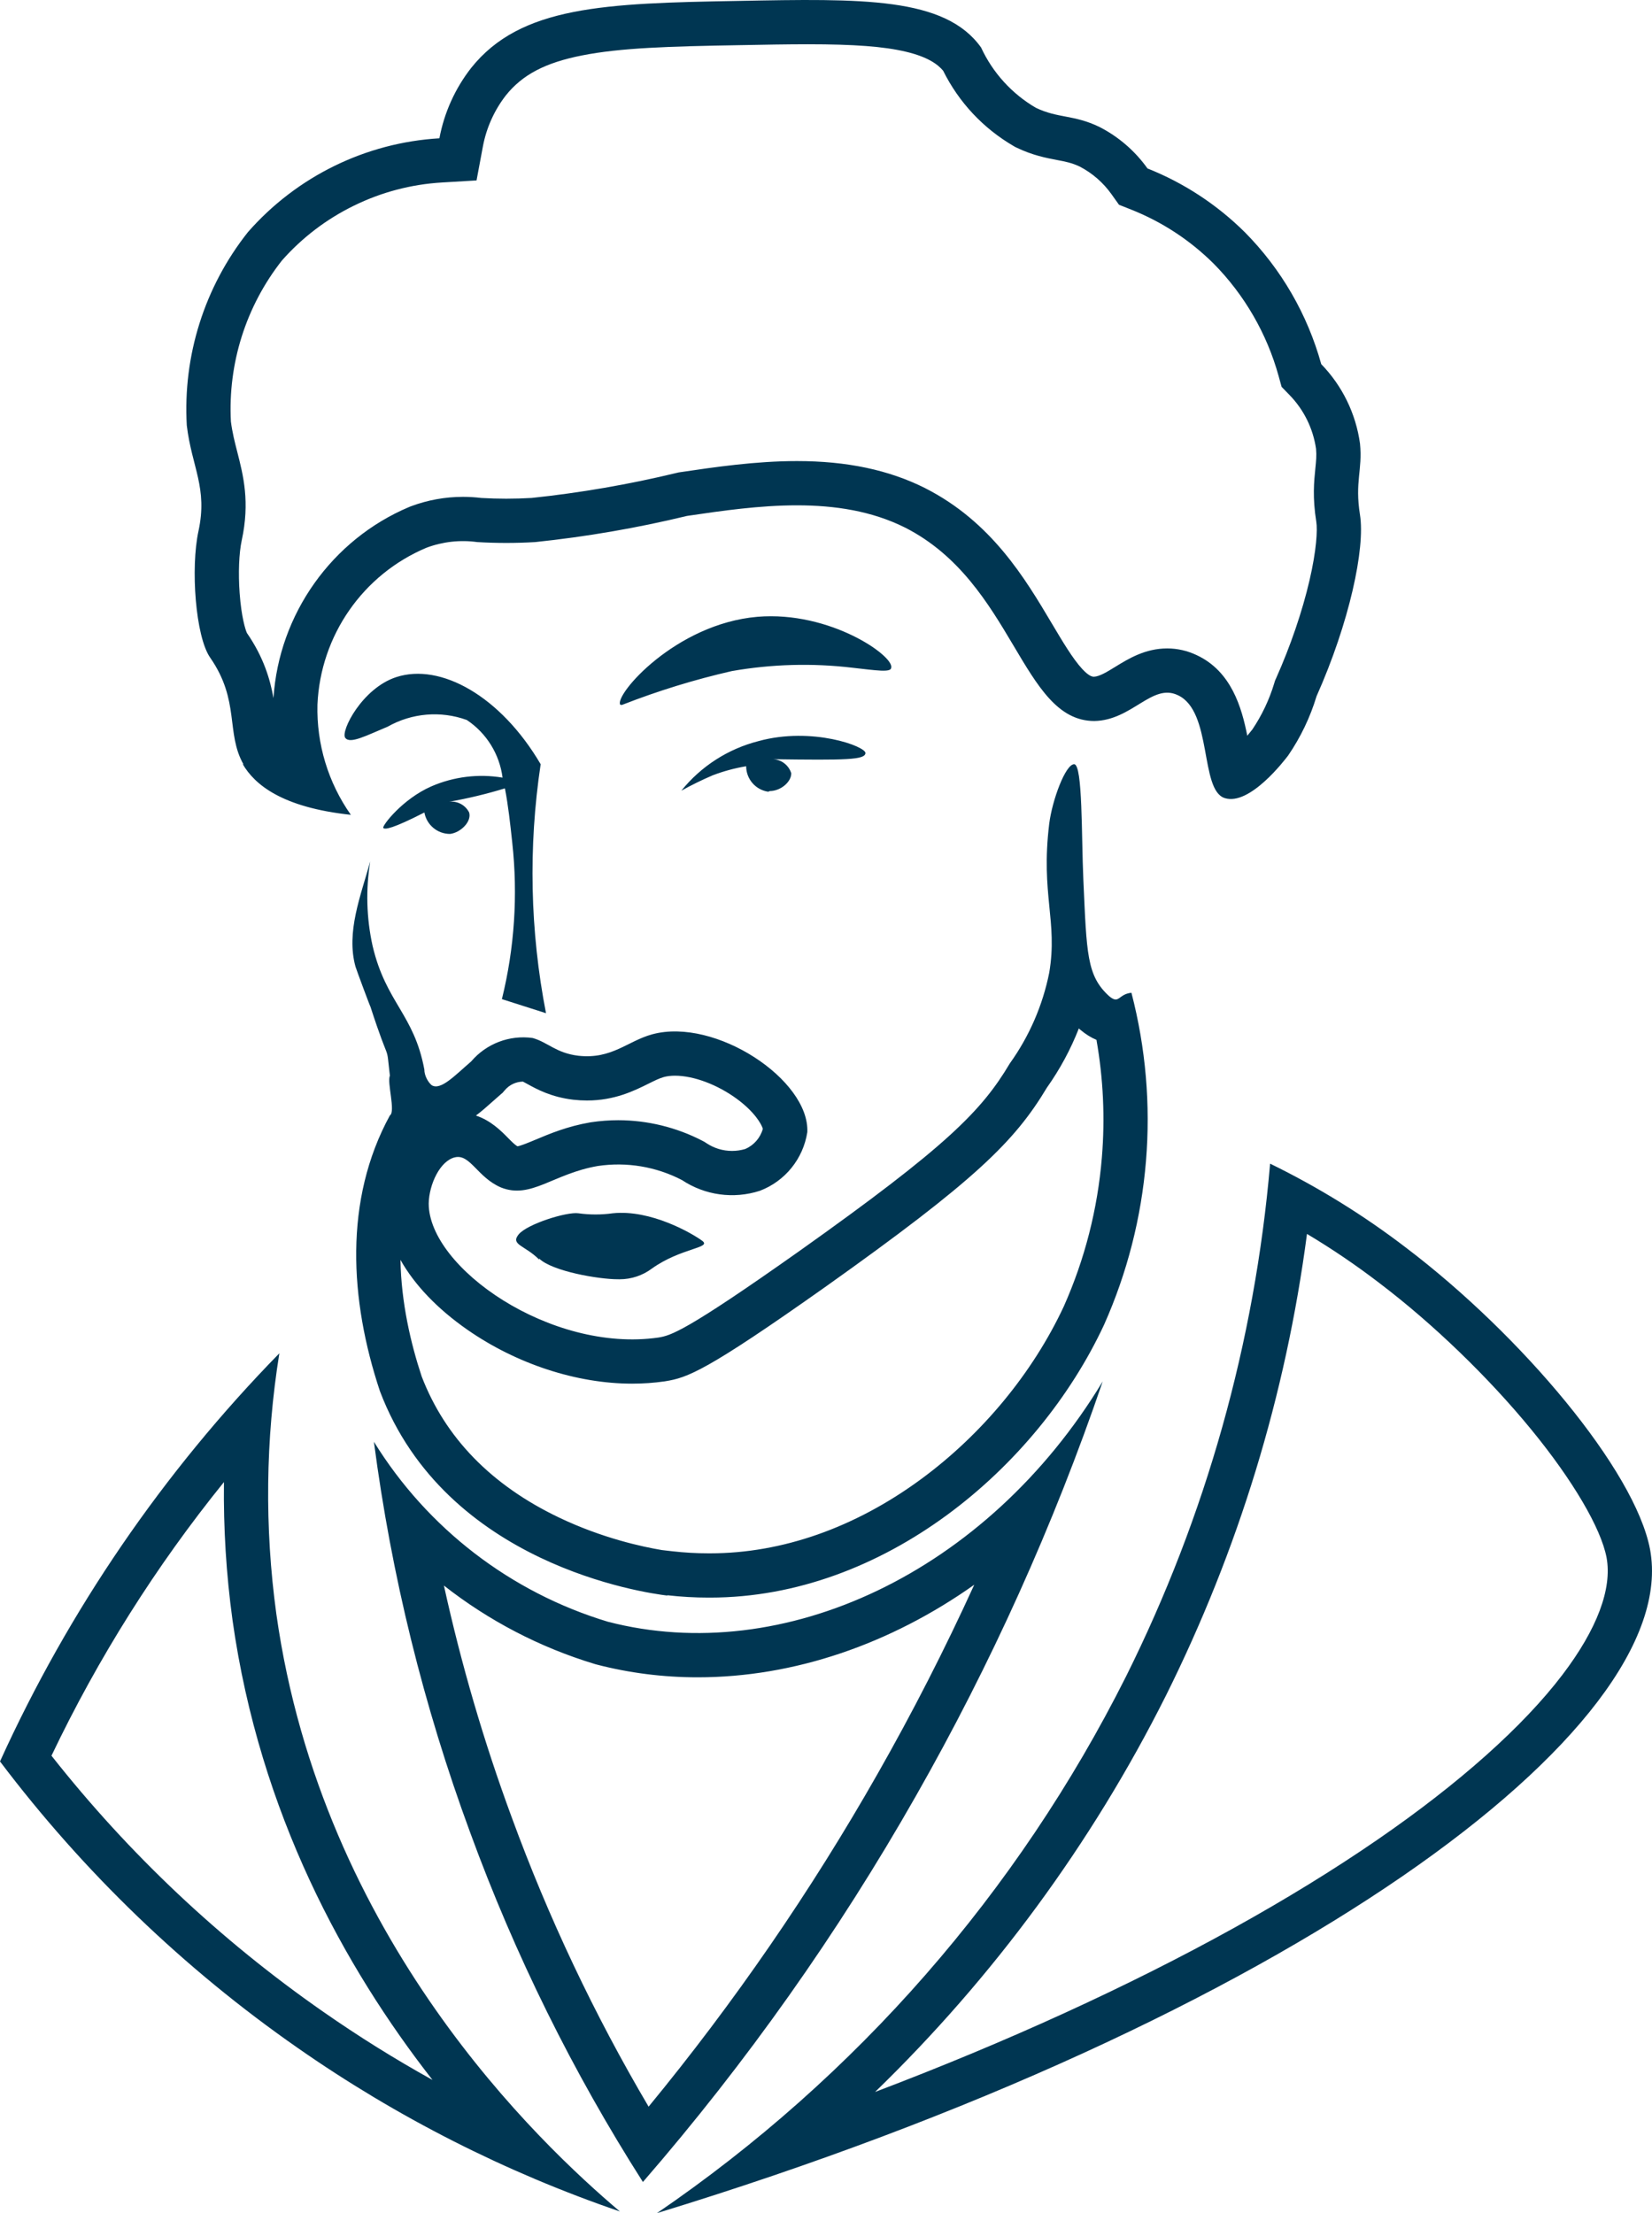 <svg xmlns="http://www.w3.org/2000/svg" width="112" height="150" viewBox="0 0 112 150">
  <g id="Rambam" transform="translate(-8.3 0.027)" fill="none">
    <path d="M84.645,113.59a96.343,96.343,0,0,0,9.764-34.748,54.351,54.351,0,0,1,9.22,5.7c7.816,5.928,15.518,15.08,16.538,20.44,2.265,12.15-24.58,31.932-67.329,44.991A96.4,96.4,0,0,0,84.645,113.59Zm-56.16,25.186A89.129,89.129,0,0,1,8.3,119.358,96.825,96.825,0,0,1,27.239,91.7a59.969,59.969,0,0,0-.2,17.669c3.1,22.03,17.852,35.883,23.289,40.494a87.952,87.952,0,0,1-21.839-11.083Zm11.69-14.6A122.255,122.255,0,0,1,33.65,97.692a28.237,28.237,0,0,0,15.858,12.2C61.4,112.976,75.2,106.595,83.059,93.6A163.72,163.72,0,0,1,70.4,121.7a162.359,162.359,0,0,1-18.509,26.163,121.969,121.969,0,0,1-11.712-23.688Zm13.366-16.057c-1.518-.182-15.02-2.089-19.483-13.854C32,88.07,31.606,81.3,34.734,75.571c.4-.238-.209-2.27,0-2.685-.284-2.462.071-.393-1.333-4.724.079.27-.948-2.486-1-2.675-.646-2.333.354-4.8,1-7.131a15.186,15.186,0,0,0,.159,5.723c.906,3.861,2.809,4.621,3.511,8.391a1.516,1.516,0,0,0,.5,1.057c.612.363,1.54-.636,2.673-1.612a4.638,4.638,0,0,1,4.168-1.59c1.042.3,1.586,1.022,3.1,1.2,2.265.25,3.33-1,5.007-1.454,4.282-1.158,10.67,3.089,10.512,6.632a5.084,5.084,0,0,1-3.217,3.974,6.126,6.126,0,0,1-5.278-.727A9.381,9.381,0,0,0,48.829,79c-3.036.522-4.531,2.271-6.57,1.453-1.586-.681-2.084-2.271-3.1-2.044s-1.767,1.84-1.79,3.134c0,4.338,8.269,10.129,15.564,9.084.838-.136,1.79-.363,9.56-5.859C72.5,77.661,74.858,75.254,76.761,72.051A15.918,15.918,0,0,0,79.435,65.9c.589-3.5-.589-5.292,0-10.106.2-1.59,1.1-4.02,1.689-4.02s.489,4.926.625,7.833c.227,5.019.227,6.5,1.744,7.884.7.588.607-.134,1.515-.228A34.145,34.145,0,0,1,83.15,89.766c-4.531,9.72-14.952,18.487-26.709,18.487a24.542,24.542,0,0,1-2.9-.159ZM44.854,85.344c-.974-.977-1.962-1-1.4-1.7a7.451,7.451,0,0,1,4.056-1.437,8.495,8.495,0,0,0,2.325,0c2.583-.273,5.386,1.362,6.065,1.862s-1.435.474-3.406,1.883a3.641,3.641,0,0,1-2.265.727c-1.257.016-4.474-.527-5.379-1.4ZM42.327,67.691a30.416,30.416,0,0,0,.7-10.606c-.136-1.272-.272-2.521-.5-3.679a31.65,31.65,0,0,1-3.783.908,1.336,1.336,0,0,1,1.359.727c.181.613-.566,1.363-1.291,1.454a1.768,1.768,0,0,1-1.744-1.454c-2.129,1.09-2.7,1.181-2.786,1.045a6.984,6.984,0,0,1,3.262-2.816,8.566,8.566,0,0,1,4.825-.59,5.543,5.543,0,0,0-2.424-3.906,6.442,6.442,0,0,0-5.369.454c-1.427.59-2.56,1.2-2.877.749s1.155-3.361,3.466-4.111c2.99-.977,7.068,1.272,9.787,5.9a49.654,49.654,0,0,0,.362,16.874Zm-17.512-15.9c-1.223-2.135-.227-4.315-2.265-7.245-1-1.431-1.337-6.087-.793-8.585.634-2.93-.453-4.315-.793-7.154a19.291,19.291,0,0,1,4.146-13.1A18.74,18.74,0,0,1,38.09,9.346a11.051,11.051,0,0,1,2.152-4.769C43.6.375,49.3.194,58.366.035c8.382-.159,14-.273,16.447,3.157a9.212,9.212,0,0,0,3.715,4.088c1.518.727,2.56.454,4.3,1.295a9.068,9.068,0,0,1,3.262,2.816,19.682,19.682,0,0,1,6.615,4.338,20.452,20.452,0,0,1,5.165,8.925,9.616,9.616,0,0,1,2.628,5.383c.181,1.817-.362,2.566,0,4.837s-.725,7.313-2.945,12.287a14.6,14.6,0,0,1-1.926,4.02c-.227.3-2.605,3.429-4.3,2.884s-.816-5.882-3.172-6.972c-1.744-.84-3.1,1.7-5.664,1.749-4.939,0-5.46-9.357-12.822-13.1-4.531-2.271-10.036-1.5-14.793-.795a78.5,78.5,0,0,1-10.285,1.771,32.609,32.609,0,0,1-3.942,0,7.074,7.074,0,0,0-3.443.386,12.1,12.1,0,0,0-7.385,10.629A12.422,12.422,0,0,0,32.087,55.2c-4.667-.5-6.524-2.044-7.34-3.452Zm35.567,1.84a1.747,1.747,0,0,1-1.5-1.726,11.893,11.893,0,0,0-2.265.613,23.127,23.127,0,0,0-2.129,1.045A9.829,9.829,0,0,1,59.725,50.2c3.625-1,7.295.363,7.249.818s-1.291.477-6.253.409a1.36,1.36,0,0,1,1.223.954,1.455,1.455,0,0,1-1.45,1.2Zm-10.036-5.9c-.385-.659,3.738-5.473,9.311-5.95,4.939-.409,9.288,2.68,9.062,3.452,0,.341-1.019.182-2.628,0a28.2,28.2,0,0,0-8.178.227,52.527,52.527,0,0,0-7.385,2.271.181.181,0,0,1-.181,0Z" stroke="none"/>
    <path d="M 52.273 142.756 C 58.072 135.71 63.281 128.143 67.789 120.213 C 70.163 116.045 72.354 111.758 74.351 107.382 C 68.674 111.399 62.155 113.656 55.601 113.656 C 53.267 113.656 50.964 113.365 48.754 112.791 L 48.641 112.76 C 44.892 111.628 41.426 109.814 38.396 107.437 C 39.567 112.767 41.102 118.019 42.989 123.135 L 42.992 123.142 C 45.479 129.94 48.594 136.521 52.273 142.756 M 67.627 141.76 C 72.088 140.067 76.377 138.282 80.465 136.414 C 88.642 132.677 95.781 128.724 101.683 124.665 C 107.224 120.854 111.562 116.988 114.227 113.485 C 116.576 110.397 117.61 107.649 117.219 105.537 C 116.836 103.54 114.933 100.303 112.126 96.876 C 109.206 93.311 105.448 89.687 101.816 86.933 L 101.805 86.924 C 100.241 85.726 98.604 84.616 96.909 83.604 C 95.476 94.518 92.261 105.036 87.33 114.928 L 87.326 114.935 C 82.308 124.933 75.623 134.011 67.627 141.76 M 37.623 140.946 C 31.656 133.311 25.911 122.887 24.064 109.784 L 24.063 109.773 C 23.637 106.668 23.444 103.544 23.483 100.423 C 18.877 106.117 14.962 112.325 11.79 118.97 C 17.045 125.634 23.231 131.463 30.202 136.316 C 32.598 137.988 35.075 139.533 37.623 140.946 M 56.331 105.253 L 56.44 105.253 C 61.317 105.253 66.259 103.518 70.73 100.236 C 74.869 97.198 78.309 93.039 80.42 88.522 C 81.846 85.318 82.715 81.921 83.003 78.425 C 83.224 75.751 83.1 73.078 82.636 70.451 C 82.266 70.296 81.908 70.073 81.563 69.784 L 81.516 69.745 L 81.47 69.703 C 81.461 69.694 81.452 69.686 81.442 69.677 C 80.889 71.092 80.165 72.435 79.275 73.693 C 77.087 77.34 74.424 79.976 64.226 87.216 L 64.221 87.219 C 56.145 92.931 54.906 93.347 53.41 93.59 L 53.354 93.599 C 52.641 93.701 51.901 93.753 51.157 93.753 C 47.404 93.753 43.338 92.425 40.002 90.109 C 37.951 88.685 36.4 87.053 35.45 85.363 C 35.5 88.258 36.144 91.015 36.885 93.256 C 38.48 97.416 41.613 100.636 46.197 102.826 C 49.129 104.227 51.856 104.812 53.175 105.032 L 53.882 105.113 C 54.692 105.206 55.516 105.253 56.331 105.253 M 57.93 77.979 C 58.23 77.979 58.528 77.936 58.817 77.851 C 59.406 77.603 59.849 77.095 60.018 76.481 C 59.925 76.154 59.452 75.33 58.257 74.452 C 56.936 73.483 55.329 72.881 54.063 72.881 C 53.781 72.881 53.526 72.911 53.306 72.971 C 53.014 73.05 52.668 73.222 52.268 73.42 C 51.298 73.902 49.969 74.562 48.095 74.562 C 47.797 74.562 47.491 74.545 47.186 74.511 L 47.158 74.508 C 45.66 74.328 44.694 73.796 44.056 73.444 C 43.949 73.386 43.841 73.326 43.753 73.281 C 43.281 73.288 42.835 73.498 42.527 73.86 L 42.377 74.036 L 42.201 74.187 C 42.04 74.327 41.874 74.474 41.713 74.617 C 41.341 74.949 40.965 75.284 40.566 75.583 C 41.582 75.92 42.274 76.623 42.737 77.093 C 42.973 77.333 43.198 77.561 43.379 77.666 C 43.611 77.635 44.192 77.391 44.623 77.211 C 45.577 76.81 46.765 76.312 48.32 76.044 L 48.386 76.034 C 48.989 75.944 49.603 75.898 50.212 75.898 C 52.19 75.898 54.164 76.38 55.92 77.292 L 56.063 77.367 L 56.198 77.456 C 56.713 77.798 57.312 77.979 57.93 77.979 M 92.862 49.837 C 92.973 49.706 93.087 49.567 93.201 49.42 C 93.85 48.457 94.35 47.405 94.686 46.292 L 94.741 46.11 L 94.818 45.937 C 95.788 43.766 96.59 41.417 97.077 39.323 C 97.558 37.257 97.627 35.889 97.541 35.346 C 97.276 33.687 97.387 32.602 97.476 31.73 C 97.529 31.209 97.565 30.859 97.523 30.39 C 97.319 29.006 96.698 27.747 95.724 26.744 L 95.188 26.193 L 94.984 25.453 C 94.191 22.588 92.67 19.957 90.584 17.844 C 88.975 16.248 87.092 15.014 84.988 14.178 L 84.165 13.852 L 83.651 13.131 C 83.094 12.348 82.351 11.703 81.5 11.262 C 80.964 11.008 80.541 10.928 79.959 10.817 C 79.226 10.677 78.315 10.503 77.233 9.985 L 77.122 9.932 L 77.016 9.87 C 74.949 8.664 73.305 6.904 72.242 4.767 C 71.896 4.355 71.238 3.836 69.699 3.474 C 68.203 3.123 66.222 2.973 63.073 2.973 C 61.66 2.973 60.111 3.002 58.471 3.033 L 58.419 3.034 C 53.681 3.117 50.379 3.211 47.747 3.733 C 45.263 4.225 43.721 5.034 42.597 6.436 C 41.813 7.444 41.274 8.641 41.039 9.898 L 40.608 12.202 L 38.268 12.341 C 36.179 12.465 34.165 12.995 32.285 13.917 C 30.425 14.828 28.787 16.076 27.414 17.628 C 24.975 20.729 23.749 24.599 23.954 28.542 C 24.05 29.29 24.215 29.934 24.389 30.614 C 24.794 32.196 25.254 33.989 24.688 36.601 C 24.502 37.454 24.448 38.824 24.547 40.178 C 24.665 41.796 24.94 42.665 25.041 42.877 C 26.178 44.524 26.617 46.03 26.841 47.289 C 27.207 41.609 30.791 36.546 36.042 34.334 L 36.153 34.29 C 37.289 33.864 38.48 33.648 39.693 33.648 C 40.105 33.648 40.521 33.674 40.931 33.724 C 41.492 33.756 42.06 33.773 42.621 33.773 C 43.194 33.773 43.774 33.756 44.346 33.722 C 47.644 33.375 50.95 32.804 54.173 32.025 L 54.304 31.994 L 54.438 31.974 C 56.698 31.639 59.51 31.223 62.33 31.223 C 65.716 31.223 68.557 31.822 71.015 33.054 L 71.031 33.063 C 75.523 35.349 77.794 39.172 79.619 42.244 C 80.346 43.467 81.032 44.622 81.667 45.309 C 82.12 45.798 82.34 45.837 82.463 45.84 C 82.849 45.822 83.342 45.519 83.911 45.169 C 84.816 44.613 85.942 43.922 87.434 43.922 C 88.126 43.922 88.8 44.076 89.438 44.379 C 91.779 45.475 92.481 47.919 92.862 49.837 M 52.838 149.973 C 66.351 140.75 77.297 128.229 84.645 113.59 L 84.645 113.59 C 90.059 102.729 93.372 90.939 94.409 78.842 C 97.664 80.43 100.753 82.339 103.629 84.542 C 111.445 90.47 119.148 99.622 120.167 104.982 C 122.432 117.133 95.587 136.914 52.838 149.973 Z M 50.324 149.859 C 42.565 147.202 35.214 143.472 28.485 138.776 C 20.778 133.41 13.966 126.857 8.3 119.358 C 12.959 109.103 19.368 99.742 27.239 91.696 C 26.299 97.543 26.23 103.498 27.035 109.365 C 30.139 131.395 44.887 145.249 50.324 149.859 Z M 51.887 147.861 C 47.137 140.414 43.21 132.471 40.175 124.173 L 40.175 124.173 C 37.019 115.618 34.831 106.736 33.65 97.692 C 37.276 103.56 42.915 107.897 49.508 109.888 C 61.402 112.976 75.198 106.595 83.059 93.604 C 79.73 103.347 75.49 112.754 70.395 121.698 C 65.102 131.01 58.903 139.773 51.887 147.861 Z M 56.331 108.253 C 55.399 108.253 54.467 108.2 53.541 108.094 L 53.541 108.116 C 52.023 107.935 38.521 106.027 34.058 94.263 C 31.998 88.07 31.606 81.297 34.734 75.571 C 35.132 75.333 34.525 73.301 34.734 72.887 C 34.45 70.424 34.806 72.494 33.401 68.163 C 33.48 68.433 32.453 65.677 32.401 65.488 C 31.755 63.155 32.755 60.69 33.401 58.357 C 33.09 60.257 33.144 62.199 33.56 64.08 C 34.466 67.941 36.369 68.701 37.071 72.471 C 37.065 72.831 37.292 73.299 37.569 73.527 C 38.181 73.891 39.11 72.892 40.243 71.915 C 41.271 70.707 42.842 70.108 44.411 70.325 C 45.453 70.62 45.997 71.347 47.515 71.529 C 49.78 71.779 50.845 70.53 52.521 70.075 C 56.803 68.917 63.191 73.164 63.033 76.707 C 62.752 78.516 61.523 80.033 59.816 80.681 C 58.038 81.257 56.095 80.99 54.537 79.955 C 52.782 79.043 50.784 78.709 48.829 79.001 C 45.793 79.523 44.298 81.272 42.259 80.454 C 40.673 79.773 40.175 78.183 39.155 78.41 C 38.136 78.637 37.388 80.25 37.365 81.544 C 37.365 85.882 45.634 91.674 52.929 90.629 C 53.767 90.493 54.719 90.265 62.489 84.769 C 72.502 77.661 74.858 75.254 76.761 72.051 C 78.079 70.214 78.991 68.116 79.435 65.897 C 80.024 62.399 78.846 60.605 79.435 55.79 C 79.638 54.2 80.534 51.77 81.123 51.77 C 81.712 51.77 81.613 56.696 81.748 59.603 C 81.975 64.622 81.975 66.102 83.493 67.487 C 84.192 68.075 84.1 67.353 85.007 67.259 C 86.959 74.755 86.304 82.694 83.15 89.766 C 78.619 99.486 68.198 108.253 56.44 108.253 C 56.404 108.253 56.368 108.253 56.331 108.253 Z M 50.315 86.678 C 50.27 86.678 50.226 86.677 50.179 86.677 C 48.886 86.678 45.747 86.138 44.854 85.276 L 44.854 85.344 C 43.88 84.367 42.892 84.347 43.458 83.643 C 44.025 82.939 46.722 82.092 47.515 82.206 C 48.266 82.313 49.088 82.313 49.839 82.206 C 52.422 81.934 55.225 83.568 55.905 84.068 C 56.584 84.567 54.469 84.542 52.499 85.95 C 51.868 86.423 51.101 86.678 50.315 86.678 Z M 45.317 68.645 L 42.327 67.691 C 43.182 64.224 43.419 60.634 43.029 57.085 C 42.893 55.813 42.757 54.564 42.531 53.406 C 41.289 53.786 40.026 54.089 38.747 54.314 C 39.308 54.244 39.852 54.535 40.107 55.041 C 40.288 55.654 39.54 56.403 38.815 56.494 C 37.958 56.498 37.225 55.885 37.071 55.041 C 34.941 56.131 34.375 56.222 34.284 56.085 C 34.194 55.949 35.576 54.132 37.547 53.269 C 39.065 52.611 40.74 52.406 42.372 52.679 C 42.167 51.086 41.283 49.661 39.948 48.772 C 38.178 48.132 36.217 48.298 34.579 49.227 C 33.152 49.817 32.019 50.43 31.702 49.976 C 31.385 49.522 32.857 46.615 35.168 45.865 C 38.158 44.889 42.236 47.137 44.955 51.77 C 44.112 57.374 44.234 63.082 45.317 68.645 Z M 32.087 55.2 C 27.42 54.7 25.563 53.156 24.747 51.748 L 24.815 51.793 C 23.592 49.658 24.588 47.478 22.55 44.548 C 21.553 43.117 21.213 38.462 21.757 35.963 C 22.391 33.034 21.304 31.648 20.964 28.81 C 20.691 24.079 22.167 19.413 25.109 15.705 C 28.416 11.933 33.09 9.643 38.09 9.346 C 38.416 7.606 39.154 5.971 40.243 4.577 C 43.595 0.375 49.304 0.194 58.366 0.035 C 66.748 -0.124 72.366 -0.238 74.813 3.192 C 75.605 4.903 76.902 6.33 78.528 7.279 C 80.046 8.006 81.088 7.734 82.833 8.574 C 84.13 9.236 85.249 10.202 86.095 11.39 C 88.57 12.373 90.82 13.849 92.71 15.728 C 95.165 18.211 96.943 21.284 97.875 24.653 C 99.301 26.121 100.222 28.007 100.503 30.036 C 100.684 31.853 100.141 32.602 100.503 34.873 C 100.865 37.144 99.778 42.186 97.558 47.16 C 97.126 48.591 96.476 49.947 95.632 51.18 C 95.406 51.475 93.027 54.609 91.328 54.064 C 89.629 53.519 90.512 48.182 88.156 47.092 C 86.412 46.252 85.053 48.795 82.493 48.841 C 77.554 48.841 77.033 39.484 69.671 35.736 C 65.14 33.465 59.635 34.237 54.877 34.941 C 51.492 35.759 48.056 36.351 44.592 36.713 C 43.279 36.792 41.963 36.792 40.65 36.713 C 39.488 36.554 38.305 36.687 37.207 37.099 C 32.902 38.912 30.026 43.051 29.822 47.728 C 29.754 50.398 30.549 53.019 32.087 55.2 Z M 60.382 53.633 C 59.526 53.509 58.889 52.774 58.887 51.907 C 58.114 52.036 57.355 52.241 56.622 52.52 C 55.894 52.831 55.184 53.18 54.492 53.564 C 55.828 51.906 57.664 50.727 59.725 50.203 C 63.35 49.204 67.02 50.567 66.975 51.021 C 66.929 51.475 65.683 51.498 60.722 51.43 C 61.288 51.461 61.776 51.841 61.945 52.384 C 61.945 52.997 61.198 53.587 60.496 53.587 L 60.382 53.633 Z M 50.437 47.752 C 50.406 47.752 50.374 47.744 50.346 47.728 C 49.961 47.069 54.084 42.254 59.657 41.777 C 64.596 41.369 68.946 44.457 68.719 45.23 C 68.719 45.57 67.7 45.411 66.091 45.23 C 63.368 44.907 60.614 44.984 57.913 45.457 C 55.399 46.031 52.931 46.79 50.528 47.728 C 50.5 47.744 50.468 47.752 50.437 47.752 Z" stroke="none" fill="#003652"/>
  </g>
</svg>
